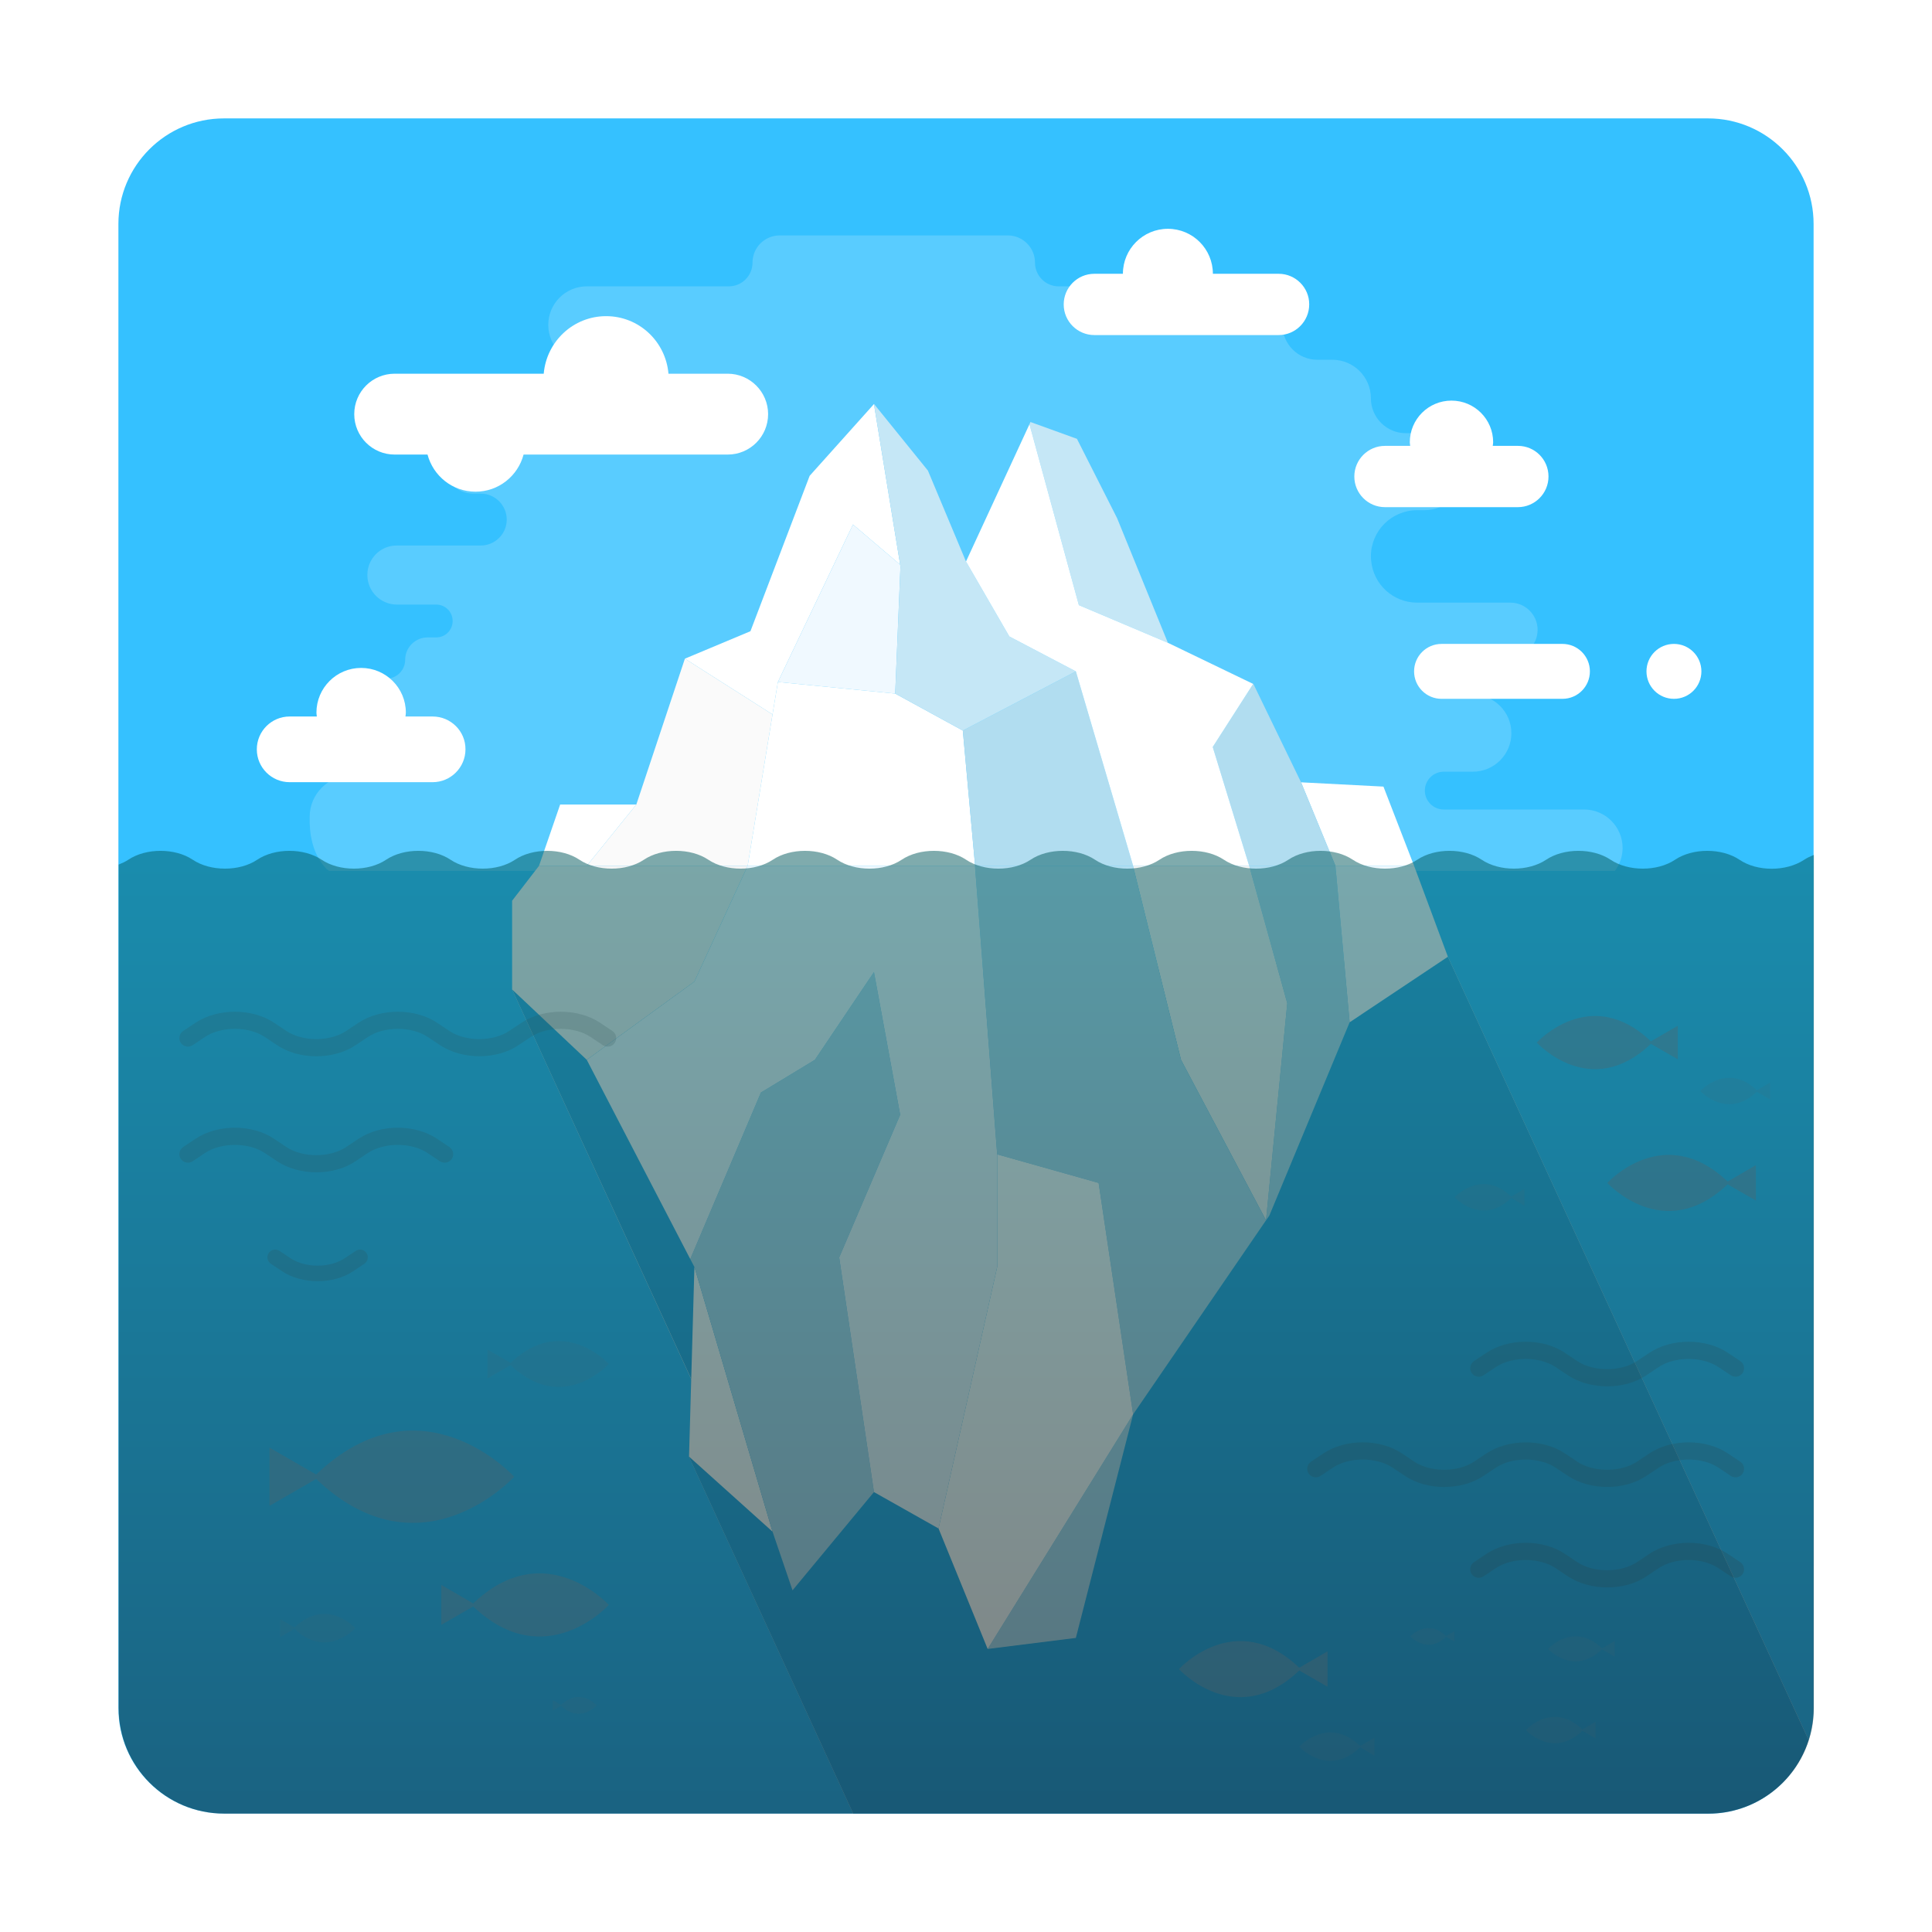 <?xml version="1.0" encoding="utf-8"?>
<!-- Generator: Adobe Illustrator 16.0.0, SVG Export Plug-In . SVG Version: 6.00 Build 0)  -->
<!DOCTYPE svg PUBLIC "-//W3C//DTD SVG 1.1//EN" "http://www.w3.org/Graphics/SVG/1.1/DTD/svg11.dtd">
<svg version="1.1" id="Layer_1" xmlns="http://www.w3.org/2000/svg" xmlns:xlink="http://www.w3.org/1999/xlink" x="0px" y="0px"
	 width="1400px" height="1400px" viewBox="0 0 1400 1400" enable-background="new 0 0 1400 1400" xml:space="preserve">
<g>
	<rect x="0" fill="#FFFFFF" width="1400" height="1400"/>
	<g>
		<path fill="#35C1FF" d="M507.6,1014L371.1,717l678.1-23.7l261.4,567.6c2.3-7.3,3.6-15.1,3.6-23.2V619.5V162.3
			c0-42.3-34.3-76.5-76.5-76.5H162.3c-42.3,0-76.5,34.3-76.5,76.5v464.2v611.2c0,42.3,34.3,76.5,76.5,76.5h456l-118.9-258.3
			L507.6,1014z"/>
		<path fill="#59CCFF" d="M238.5,631.1h931.7c3.5-4.7,5.6-10.4,5.6-16.6c0-15.4-12.5-27.9-27.9-27.9h-101.7
			c-7.5,0-13.7-6.1-13.7-13.7c0-7.5,6.1-13.7,13.7-13.7h21.1c15.4,0,27.9-12.5,27.9-27.9c0-15.4-12.5-27.9-27.9-27.9h-3
			c-7.5,0-13.7-6.1-13.7-13.7c0-2.7,0.8-5.4,2.3-7.6c2.6-3.8,6.8-6,11.3-6h30.3c10.9,0,19.7-8.8,19.7-19.7
			c0-10.9-8.9-19.7-19.7-19.7H1027c-17.4,0-31.8-13.1-33.4-30.4c-0.1-1-0.2-2.1-0.2-3.1c0-18.5,15-33.5,33.5-33.5h5.5
			c15.4,0,27.9-12.5,27.9-27.9c0-15.4-12.5-27.9-27.9-27.9h-13.7c-14,0-25.3-11.4-25.3-25.3c0-15.4-12.5-27.9-27.9-27.9h-10.9
			c-14,0-25.3-11.4-25.3-25.3c0-15.4-12.5-27.9-27.9-27.9H767.2c-9.5,0-17.2-7.7-17.2-17.2c0-10.9-8.9-19.7-19.7-19.7H565
			c-10.9,0-19.7,8.8-19.7,19.7c0,9.5-7.7,17.2-17.2,17.2H425.2c-15.4,0-27.9,12.5-27.9,27.9c0,15.4,12.5,27.9,27.9,27.9h19.1
			c14,0,25.4,11.4,25.4,25.4c0,14-11.4,25.4-25.4,25.4H343c-12,0-21.8,9.8-21.8,21.8c0,12,9.8,21.8,21.8,21.8h5.4
			c10.4,0,18.8,8.5,18.8,18.8c0,10.4-8.5,18.8-18.8,18.8h-60.9c-8.1,0-15.4,4.5-19,11.7c-1.6,3-2.3,6.3-2.3,9.7
			c0,11.8,9.6,21.4,21.4,21.4h28.5c6.6,0,11.9,5.3,11.9,11.9c0,6.6-5.3,11.9-11.9,11.9h-6.3c-8.9,0-16.2,7.3-16.2,16.2
			c0,2.5-0.7,5-2,7.1c-2.5,4.1-6.9,6.6-11.7,6.6h-6.5c-11.8,0-21.4,9.6-21.4,21.4c0,11.8,9.6,21.4,21.4,21.4h1.5
			c7.5,0,13.7,6.1,13.7,13.7c0,7.5-6.1,13.7-13.7,13.7h-20.6c-16.5,0-29.9,13.4-29.9,29.9c-0.3,11.1,1.5,26.7,12.2,37.8
			C237.1,629.9,237.8,630.5,238.5,631.1z"/>
		<path fill="#30ADE6" d="M1049.2,693.3L371.1,717l136.6,297l-8.3,42l118.9,258.3h619.4c34.2,0,63.1-22.4,72.9-53.4L1049.2,693.3z"
			/>
		<g>
			<polygon fill="#FFFFFF" points="917.4,884.3 917.4,884.3 917.4,884.3 			"/>
			<polygon fill="#FFFFFF" points="563.7,494.2 618.1,380.1 652.3,409.2 633.3,292.8 586.7,344.8 543.8,457.4 496.3,477.3 
				559.8,517.7 			"/>
			<polygon fill="#FFFFFF" points="461.1,583 405.9,583 390.6,627.4 425.2,627.4 			"/>
			<polygon fill="#FAFAFA" points="541.8,627.4 559.8,517.7 496.3,477.3 461.1,583 425.2,627.4 			"/>
			<polygon fill="#FFFFFF" points="648.7,502.6 563.7,494.2 559.8,517.7 541.8,627.4 706.5,627.4 706.6,627.4 697.7,529.4 			"/>
			<polygon fill="#F0F9FF" points="652.5,410.7 652.3,409.2 618.1,380.1 563.7,494.2 648.7,502.6 			"/>
			<polygon fill="#B1DDF0" points="779.6,486.5 697.7,529.4 706.6,627.4 821,627.4 821.1,627.4 			"/>
			<polygon fill="#C5E7F6" points="652.5,410.7 648.7,502.6 697.7,529.4 779.6,486.5 731.4,461.2 700,406.9 672.4,341 633.4,292.8 
				633.3,292.8 652.3,409.2 			"/>
			<polygon fill="#FFFFFF" points="1024.7,627.4 1002.5,570 942.8,566.9 967.7,627.4 			"/>
			<polygon fill="#B1DDF0" points="942.8,566.9 908.3,495.7 908.1,495.6 878.8,541.3 905.2,627.4 967.7,627.4 			"/>
			<polygon fill="#C5E7F6" points="846.3,465.8 809.5,375.5 780.4,318 746.7,305.8 746,307.4 781.8,438.5 			"/>
			<polygon fill="#FFFFFF" points="908.1,495.6 846.3,465.8 781.8,438.5 746,307.4 700,406.9 731.4,461.2 779.6,486.5 821.1,627.4 
				905.2,627.4 905.2,627.4 878.8,541.3 			"/>
			<polygon fill="#B1DDF0" points="779.6,1186.9 821.1,1024.9 715.7,1194.9 			"/>
			<polygon fill="#FFFFFF" points="499.3,1055.5 559.8,1109.9 503.2,918.1 			"/>
			<polygon fill="#B1DDF0" points="967.7,627.4 905.2,627.4 905.2,627.4 932.8,727 917.4,884.3 919.8,880.9 978,740.8 			"/>
			<polygon fill="#F5F5F5" points="905.2,627.4 821.1,627.4 821,627.4 855.8,768 917.4,884.3 917.4,884.3 932.8,727 			"/>
			<polygon fill="#F5F5F5" points="541.8,627.4 425.2,627.4 390.6,627.4 371.1,652.7 371.1,717 425.2,768 503.2,711.3 			"/>
			<polygon fill="#F0F9FF" points="1024.7,627.4 967.7,627.4 978,740.8 1049.2,693.3 			"/>
			<polygon fill="#B1DDF0" points="855.8,768 821,627.4 706.6,627.4 706.5,627.4 722.6,836.5 796.1,857.2 821.1,1024.9 917.4,884.3 
							"/>
			<polygon fill="#B1DDF0" points="652.3,807.8 633.3,704.4 590.5,768 551.4,791.7 500.2,912.4 503.2,918.1 559.8,1109.9 
				574.3,1152.4 633.3,1081.2 608.1,911.2 			"/>
			<polygon fill="#F0F9FF" points="706.5,627.4 541.8,627.4 503.2,711.3 425.2,768 500.2,912.4 551.4,791.7 590.5,768 633.3,704.4 
				652.3,807.8 608.1,911.2 633.3,1081.2 680.1,1107.6 722.6,918.1 722.6,836.5 			"/>
			<polygon fill="#FFFFFF" points="722.6,836.5 722.6,918.1 680.1,1107.6 715.7,1194.9 821.1,1024.9 796.1,857.2 			"/>
		</g>
		<path fill="#FFFFFF" d="M527.3,270.8h-42.9c-2-23.3-21.3-41.7-45.2-41.7c-23.8,0-43.2,18.4-45.2,41.7H286
			c-16.2,0-29.3,13.1-29.3,29.3c0,16.2,13.1,29.3,29.3,29.3h23.8c4.1,15.4,18,26.9,34.8,26.9c16.7,0,30.7-11.4,34.8-26.9h147.9
			c16.2,0,29.3-13.1,29.3-29.3C556.6,284,543.5,270.8,527.3,270.8z"/>
		<path fill="#FFFFFF" d="M1152.1,486.5c0,11-8.9,19.9-19.9,19.9h-87.6c-11,0-19.9-8.9-19.9-19.9l0,0c0-11,8.9-19.9,19.9-19.9h87.6
			C1143.2,466.6,1152.1,475.5,1152.1,486.5L1152.1,486.5z"/>
		<path fill="#FFFFFF" d="M313.5,519.2h-19.7c0.1-0.9,0.3-1.8,0.3-2.8c0-17.9-14.5-32.4-32.4-32.4c-17.9,0-32.4,14.5-32.4,32.4
			c0,1,0.2,1.9,0.3,2.8h-19.7c-13.2,0-23.8,10.7-23.8,23.8c0,13.2,10.7,23.8,23.8,23.8h103.6c13.1,0,23.8-10.7,23.8-23.8
			C337.4,529.9,326.7,519.2,313.5,519.2z"/>
		<path fill="#FFFFFF" d="M1100,323.1h-18.3c0.1-0.9,0.3-1.7,0.3-2.6c0-16.7-13.5-30.2-30.2-30.2c-16.7,0-30.2,13.5-30.2,30.2
			c0,0.9,0.2,1.7,0.3,2.6h-18.3c-12.2,0-22.2,9.9-22.2,22.2c0,12.2,9.9,22.2,22.2,22.2h96.3c12.2,0,22.2-9.9,22.2-22.2
			C1122.1,333,1112.2,323.1,1100,323.1z"/>
		<path fill="#FFFFFF" d="M1232.9,486.5c0,11-8.9,19.9-19.9,19.9c-11,0-19.9-8.9-19.9-19.9c0-11,8.9-19.9,19.9-19.9
			C1224,466.6,1232.9,475.5,1232.9,486.5z"/>
		<path fill="#FFFFFF" d="M926.6,198.4h-47.7c0-18-14.6-32.6-32.6-32.6c-18,0-32.6,14.6-32.6,32.6H793c-12.3,0-22.2,10-22.2,22.2
			c0,12.3,10,22.2,22.2,22.2h133.5c12.3,0,22.2-10,22.2-22.2C948.8,208.4,938.8,198.4,926.6,198.4z"/>
		<g opacity="0.2">
			<path fill="#5D5D5D" d="M230.2,928.4c-9.3,0-18.6-2.4-25.8-7.2l-8.1-5.4c-2.6-1.7-3.3-5.2-1.6-7.8s5.2-3.3,7.8-1.6l8.1,5.4
				c10.6,7.1,28.5,7.1,39.1,0l8.1-5.4c2.6-1.7,6.1-1,7.8,1.6c1.7,2.6,1,6.1-1.6,7.8l-8.1,5.4C248.8,926,239.5,928.4,230.2,928.4z"/>
		</g>
		<g opacity="0.2">
			<path fill="#5D5D5D" d="M347.4,765.4c-10.2,0-20.5-2.7-28.5-8l-9-6c-11.7-7.8-31.5-7.8-43.2,0l-9,6c-16,10.7-41,10.7-56.9,0l-9-6
				c-11.7-7.8-31.5-7.8-43.2,0l-9,6c-2.8,1.9-6.7,1.1-8.6-1.7c-1.9-2.8-1.1-6.7,1.7-8.6l9-6c16-10.6,41-10.6,56.9,0l9,6
				c11.7,7.8,31.5,7.8,43.2,0l9-6c16-10.6,41-10.6,56.9,0l9,6c11.7,7.8,31.5,7.8,43.2,0l9-6c16-10.6,41-10.6,56.9,0l9,6
				c2.8,1.9,3.6,5.7,1.7,8.6c-1.9,2.8-5.7,3.6-8.6,1.7l-9-6c-11.7-7.8-31.5-7.8-43.2,0l-9,6C367.9,762.7,357.6,765.4,347.4,765.4z"
				/>
		</g>
		<g opacity="0.2">
			<path fill="#5D5D5D" d="M1164.7,1077.5c-10.2,0-20.5-2.7-28.5-8l-9-6c-11.7-7.8-31.5-7.8-43.2,0l-9,6c-16,10.7-41,10.7-56.9,0
				l-9-6c-11.7-7.8-31.5-7.8-43.2,0l-9,6c-2.8,1.9-6.7,1.1-8.6-1.7c-1.9-2.8-1.1-6.7,1.7-8.6l9-6c16-10.7,41-10.7,56.9,0l9,6
				c11.7,7.8,31.5,7.8,43.2,0l9-6c16-10.6,41-10.7,56.9,0l9,6c11.7,7.8,31.5,7.8,43.2,0l9-6c16-10.7,41-10.7,56.9,0l9,6
				c2.8,1.9,3.6,5.7,1.7,8.6c-1.9,2.8-5.7,3.6-8.6,1.7l-9-6c-11.7-7.8-31.5-7.8-43.2,0l-9,6
				C1185.2,1074.8,1174.9,1077.5,1164.7,1077.5z"/>
		</g>
		<g opacity="0.2">
			<path fill="#5D5D5D" d="M229.3,849.5c-10.2,0-20.5-2.7-28.5-8l-9-6c-11.7-7.8-31.5-7.8-43.2,0l-9,6c-2.8,1.9-6.7,1.1-8.6-1.7
				c-1.9-2.8-1.1-6.7,1.7-8.6l9-6c16-10.7,41-10.7,56.9,0l9,6c11.7,7.8,31.5,7.8,43.2,0l9-6c16-10.7,41-10.7,56.9,0l9,6
				c2.8,1.9,3.6,5.7,1.7,8.6c-1.9,2.8-5.7,3.6-8.6,1.7l-9-6c-11.7-7.8-31.5-7.8-43.2,0l-9,6C249.8,846.8,239.6,849.5,229.3,849.5z"
				/>
		</g>
		<g opacity="0.2">
			<path fill="#5D5D5D" d="M1164.7,1004.6c-10.2,0-20.5-2.7-28.5-8l-9-6c-11.7-7.8-31.5-7.8-43.2,0l-9,6c-2.8,1.9-6.7,1.1-8.6-1.7
				c-1.9-2.8-1.1-6.7,1.7-8.6l9-6c16-10.7,41-10.7,56.9,0l9,6c11.7,7.8,31.5,7.8,43.2,0l9-6c16-10.7,41-10.7,56.9,0l9,6
				c2.8,1.9,3.6,5.7,1.7,8.6c-1.9,2.8-5.7,3.6-8.6,1.7l-9-6c-11.7-7.8-31.5-7.8-43.2,0l-9,6
				C1185.2,1001.9,1174.9,1004.6,1164.7,1004.6z"/>
		</g>
		<g opacity="0.2">
			<path fill="#5D5D5D" d="M1164.7,1150.3c-10.2,0-20.5-2.7-28.5-8l-9-6c-11.7-7.8-31.5-7.8-43.2,0l-9,6c-2.8,1.9-6.7,1.1-8.6-1.7
				c-1.9-2.8-1.1-6.7,1.7-8.6l9-6c16-10.7,41-10.7,56.9,0l9,6c11.7,7.8,31.5,7.8,43.2,0l9-6c16-10.7,41-10.7,56.9,0l9,6
				c2.8,1.9,3.6,5.7,1.7,8.6c-1.9,2.8-5.7,3.6-8.6,1.7l-9-6c-11.7-7.8-31.5-7.8-43.2,0l-9,6
				C1185.2,1147.7,1174.9,1150.3,1164.7,1150.3z"/>
		</g>
		<linearGradient id="SVGID_1_" gradientUnits="userSpaceOnUse" x1="699.997" y1="616.559" x2="699.997" y2="1314.204">
			<stop  offset="0" style="stop-color:#00595D"/>
			<stop  offset="1" style="stop-color:#000505"/>
		</linearGradient>
		<path opacity="0.5" fill="url(#SVGID_1_)" d="M1260.5,623c-12.8-8.6-33.9-8.6-46.7,0c-12.8,8.6-33.9,8.6-46.7,0
			c-12.8-8.6-33.9-8.6-46.7,0c-12.9,8.6-33.9,8.6-46.7,0c-12.8-8.6-33.9-8.6-46.7,0c-12.8,8.6-33.9,8.6-46.7,0
			c-12.8-8.6-33.9-8.6-46.7,0c-12.8,8.6-33.9,8.6-46.7,0c-12.8-8.6-33.9-8.6-46.7,0c-12.8,8.6-33.9,8.6-46.7,0
			c-12.8-8.6-33.9-8.6-46.7,0c-12.8,8.6-33.9,8.6-46.7,0c-12.8-8.6-33.9-8.6-46.7,0c-12.8,8.6-33.9,8.6-46.7,0
			c-12.8-8.6-33.9-8.6-46.7,0c-12.8,8.6-33.9,8.6-46.7,0c-12.8-8.6-33.9-8.6-46.7,0c-12.8,8.6-33.9,8.6-46.7,0
			c-12.8-8.6-33.9-8.6-46.7,0c-12.8,8.6-33.9,8.6-46.7,0c-12.8-8.6-33.9-8.6-46.7,0c-12.8,8.6-33.9,8.6-46.7,0
			c-12.8-8.6-33.9-8.6-46.7,0c-12.8,8.6-33.9,8.6-46.7,0c-12.8-8.6-33.9-8.6-46.7,0c-2.1,1.4-4.5,2.5-7,3.5v611.2
			c0,42.3,34.3,76.5,76.5,76.5h1075.4c42.2,0,76.5-34.3,76.5-76.5V619.5c-2.5,1-4.9,2.1-7,3.5C1294.3,631.7,1273.3,631.7,1260.5,623
			z"/>
		<path opacity="0.3" fill="#5D5D5D" d="M195.3,1049l33.8,19.5c76-72.5,143.4,1.5,143.5,1.6h0l0,0h0c-0.1,0.1-67.5,74.1-143.5,1.6
			l-33.8,19.5V1049z"/>
		<path opacity="0.3" fill="#5D5D5D" d="M1215.8,743.3l-19.5,11.3c-43.8-41.8-82.6,0.8-82.7,0.9h0l0,0h0c0.1,0.1,38.9,42.7,82.7,0.9
			l19.5,11.2V743.3z"/>
		<path opacity="0.3" fill="#5D5D5D" d="M1272.4,844.3l-20.5,11.9c-46.2-44-87.1,0.9-87.2,1h0l0,0h0c0.1,0.1,41,45,87.2,1l20.5,11.8
			V844.3z"/>
		<path opacity="0.3" fill="#5D5D5D" d="M962,1196.6l-20.5,11.9c-46.2-44-87.1,0.9-87.2,1h0l0,0h0c0.1,0.1,41,45,87.2,1l20.5,11.8
			V1196.6z"/>
		<path opacity="0.1" fill="#5D5D5D" d="M1054,1182l-6.1,3.5c-13.7-13.1-25.9,0.3-25.9,0.3h0l0,0h0c0,0,12.2,13.4,25.9,0.3l6.1,3.5
			V1182z"/>
		<path opacity="0.1" fill="#5D5D5D" d="M400.5,1239.6l6.1-3.5c13.7,13.1,25.9-0.3,25.9-0.3l0,0l0,0l0,0c0,0-12.2-13.4-25.9-0.3
			l-6.1-3.5V1239.6z"/>
		<path opacity="0.1" fill="#5D5D5D" d="M1156.3,1247.6l-9.6,5.6c-21.7-20.7-40.9,0.4-41,0.5l0,0l0,0l0,0c0,0,19.3,21.1,41,0.5
			l9.6,5.6V1247.6z"/>
		<path opacity="0.1" fill="#5D5D5D" d="M1104.7,861.5l-9.6,5.6c-21.7-20.7-40.9,0.4-41,0.5h0l0,0h0c0,0,19.3,21.2,41,0.5l9.6,5.6
			V861.5z"/>
		<path opacity="0.1" fill="#5D5D5D" d="M1282.7,784.5l-9.6,5.6c-21.7-20.7-40.9,0.4-41,0.5h0l0,0h0c0,0,19.3,21.1,41,0.5l9.6,5.6
			V784.5z"/>
		<path opacity="0.1" fill="#5D5D5D" d="M1170.1,1189.1l-9.2,5.3c-20.7-19.8-39.1,0.4-39.2,0.4h0l0,0h0c0,0,18.4,20.2,39.2,0.4
			l9.2,5.3V1189.1z"/>
		<path opacity="0.1" fill="#5D5D5D" d="M996,1259.2l-10.4,6c-23.3-22.3-44,0.4-44.1,0.5h0l0,0h0c0,0,20.7,22.8,44.1,0.5l10.4,6
			V1259.2z"/>
		<path opacity="0.1" fill="#5D5D5D" d="M203,1186.3l10.4-6c23.3,22.3,44.1-0.4,44.1-0.5h0l0,0h0c0,0-20.7-22.8-44.1-0.5l-10.4-6
			V1186.3z"/>
		<path opacity="0.1" fill="#5D5D5D" d="M353.2,998.9l16.8-9.7c37.7,36,71.1-0.7,71.2-0.8h0l0,0h0c0-0.1-33.5-36.8-71.2-0.8
			l-16.8-9.7V998.9z"/>
		<path opacity="0.3" fill="#5D5D5D" d="M319.8,1148.5l23.1,13.4c52-49.6,98.2,1,98.3,1.1h0l0,0h0c-0.1,0.1-46.2,50.7-98.3,1.1
			l-23.1,13.3V1148.5z"/>
	</g>
</g>
</svg>
